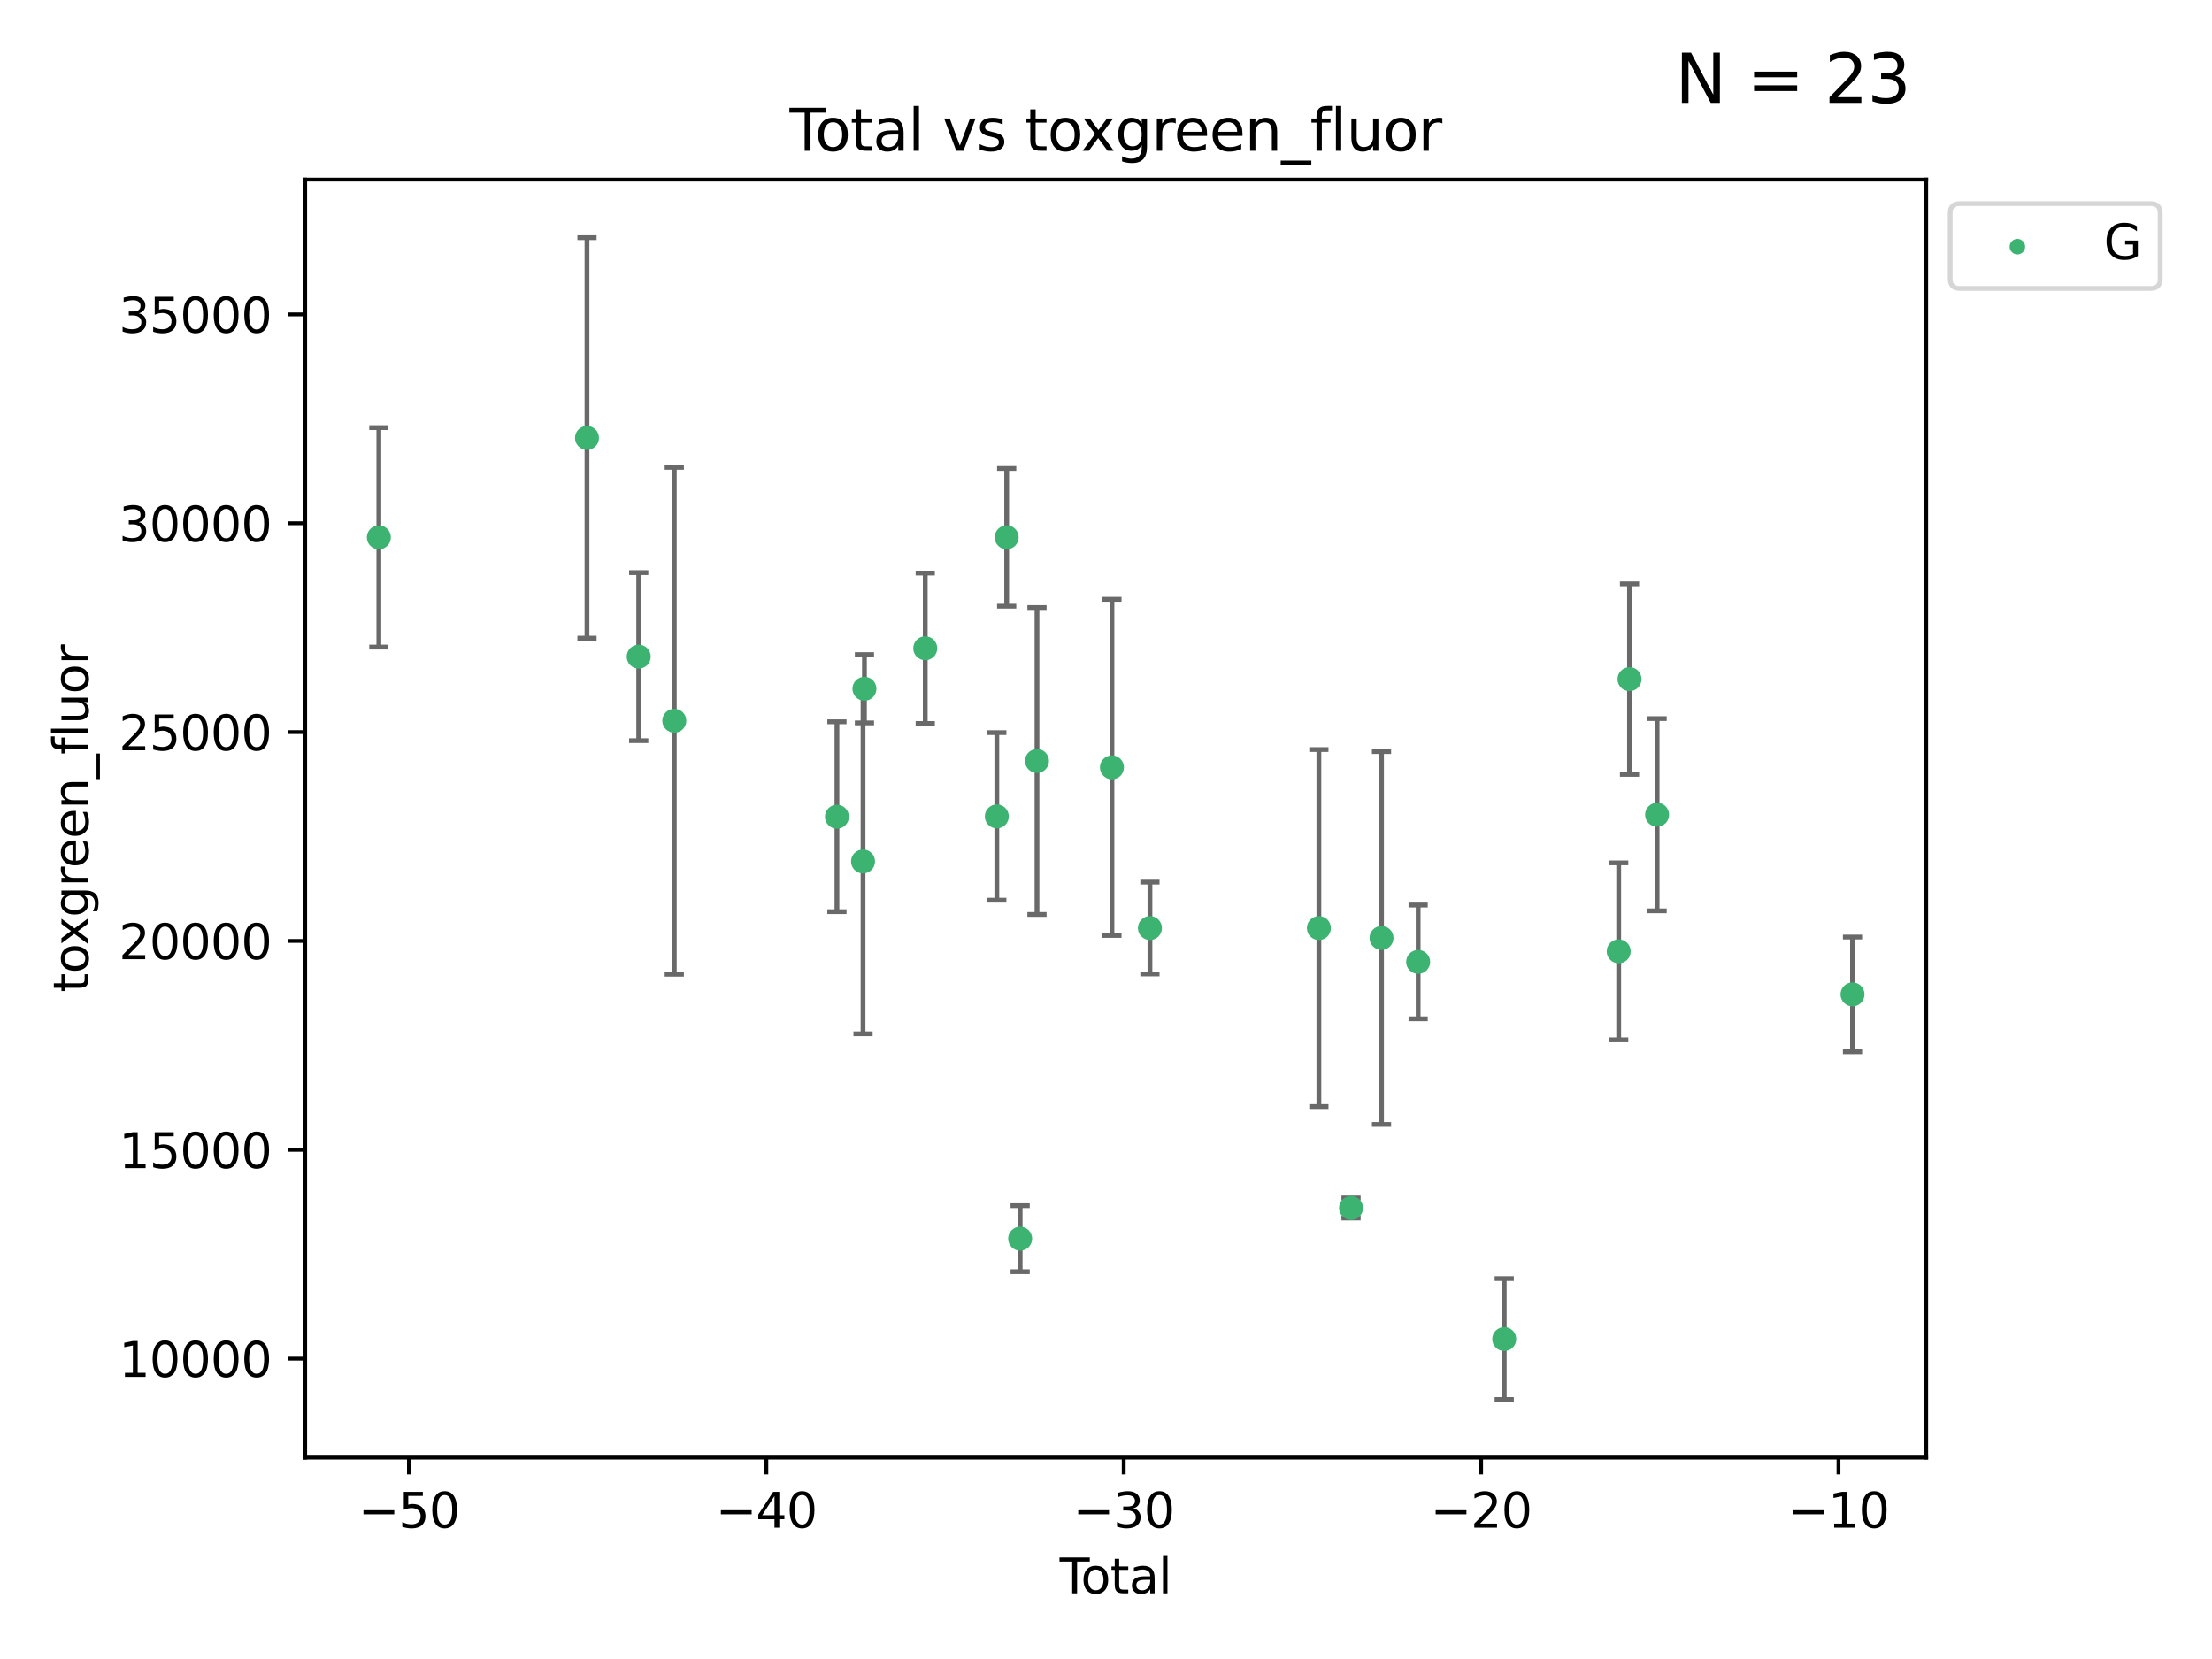 <?xml version="1.0" encoding="utf-8" standalone="no"?>
<!DOCTYPE svg PUBLIC "-//W3C//DTD SVG 1.1//EN"
  "http://www.w3.org/Graphics/SVG/1.1/DTD/svg11.dtd">
<svg xmlns:xlink="http://www.w3.org/1999/xlink" width="460.8pt" height="345.6pt" viewBox="0 0 460.8 345.6" xmlns="http://www.w3.org/2000/svg" version="1.1">
 <defs>
  <style type="text/css">*{stroke-linejoin: round; stroke-linecap: butt}</style>
 </defs>
 <g id="figure_1">
  <g id="patch_1">
   <path d="M 0 345.6 
L 460.8 345.6 
L 460.8 0 
L 0 0 
z
" style="fill: #ffffff"/>
  </g>
  <g id="axes_1">
   <g id="patch_2">
    <path d="M 63.571 303.64 
L 401.26 303.64 
L 401.26 37.411 
L 63.571 37.411 
z
" style="fill: #ffffff"/>
   </g>
   <g id="PathCollection_1">
    <defs>
     <path id="m7f926b72d5" d="M 0 1.118 
C 0.297 1.118 0.581 1 0.791 0.791 
C 1 0.581 1.118 0.297 1.118 0 
C 1.118 -0.297 1 -0.581 0.791 -0.791 
C 0.581 -1 0.297 -1.118 0 -1.118 
C -0.297 -1.118 -0.581 -1 -0.791 -0.791 
C -1 -0.581 -1.118 -0.297 -1.118 0 
C -1.118 0.297 -1 0.581 -0.791 0.791 
C -0.581 1 -0.297 1.118 0 1.118 
z
" style="stroke: #3cb371"/>
    </defs>
    <g clip-path="url(#p528242408f)">
     <use xlink:href="#m7f926b72d5" x="78.921" y="111.94" style="fill: #3cb371; stroke: #3cb371"/>
     <use xlink:href="#m7f926b72d5" x="122.278" y="91.228" style="fill: #3cb371; stroke: #3cb371"/>
     <use xlink:href="#m7f926b72d5" x="133.054" y="136.791" style="fill: #3cb371; stroke: #3cb371"/>
     <use xlink:href="#m7f926b72d5" x="140.466" y="150.149" style="fill: #3cb371; stroke: #3cb371"/>
     <use xlink:href="#m7f926b72d5" x="174.347" y="170.14" style="fill: #3cb371; stroke: #3cb371"/>
     <use xlink:href="#m7f926b72d5" x="179.784" y="179.458" style="fill: #3cb371; stroke: #3cb371"/>
     <use xlink:href="#m7f926b72d5" x="180.076" y="143.48" style="fill: #3cb371; stroke: #3cb371"/>
     <use xlink:href="#m7f926b72d5" x="192.744" y="135.05" style="fill: #3cb371; stroke: #3cb371"/>
     <use xlink:href="#m7f926b72d5" x="207.655" y="170.076" style="fill: #3cb371; stroke: #3cb371"/>
     <use xlink:href="#m7f926b72d5" x="209.708" y="111.931" style="fill: #3cb371; stroke: #3cb371"/>
     <use xlink:href="#m7f926b72d5" x="212.514" y="258.032" style="fill: #3cb371; stroke: #3cb371"/>
     <use xlink:href="#m7f926b72d5" x="216.022" y="158.527" style="fill: #3cb371; stroke: #3cb371"/>
     <use xlink:href="#m7f926b72d5" x="231.636" y="159.86" style="fill: #3cb371; stroke: #3cb371"/>
     <use xlink:href="#m7f926b72d5" x="239.552" y="193.327" style="fill: #3cb371; stroke: #3cb371"/>
     <use xlink:href="#m7f926b72d5" x="274.747" y="193.331" style="fill: #3cb371; stroke: #3cb371"/>
     <use xlink:href="#m7f926b72d5" x="281.447" y="251.639" style="fill: #3cb371; stroke: #3cb371"/>
     <use xlink:href="#m7f926b72d5" x="287.795" y="195.393" style="fill: #3cb371; stroke: #3cb371"/>
     <use xlink:href="#m7f926b72d5" x="295.426" y="200.382" style="fill: #3cb371; stroke: #3cb371"/>
     <use xlink:href="#m7f926b72d5" x="313.358" y="278.942" style="fill: #3cb371; stroke: #3cb371"/>
     <use xlink:href="#m7f926b72d5" x="337.204" y="198.183" style="fill: #3cb371; stroke: #3cb371"/>
     <use xlink:href="#m7f926b72d5" x="339.458" y="141.478" style="fill: #3cb371; stroke: #3cb371"/>
     <use xlink:href="#m7f926b72d5" x="345.204" y="169.722" style="fill: #3cb371; stroke: #3cb371"/>
     <use xlink:href="#m7f926b72d5" x="385.911" y="207.151" style="fill: #3cb371; stroke: #3cb371"/>
    </g>
   </g>
   <g id="matplotlib.axis_1">
    <g id="xtick_1">
     <g id="line2d_1">
      <defs>
       <path id="m1497d2286a" d="M 0 0 
L 0 3.5 
" style="stroke: #000000; stroke-width: 0.8"/>
      </defs>
      <g>
       <use xlink:href="#m1497d2286a" x="85.187" y="303.64" style="stroke: #000000; stroke-width: 0.8"/>
      </g>
     </g>
     <g id="text_1">
      <!-- −50 -->
      <g transform="translate(74.634 318.238)scale(0.1 -0.1)">
       <defs>
        <path id="DejaVuSans-2212" d="M 678 2272 
L 4684 2272 
L 4684 1741 
L 678 1741 
L 678 2272 
z
" transform="scale(0.016)"/>
        <path id="DejaVuSans-35" d="M 691 4666 
L 3169 4666 
L 3169 4134 
L 1269 4134 
L 1269 2991 
Q 1406 3038 1543 3061 
Q 1681 3084 1819 3084 
Q 2600 3084 3056 2656 
Q 3513 2228 3513 1497 
Q 3513 744 3044 326 
Q 2575 -91 1722 -91 
Q 1428 -91 1123 -41 
Q 819 9 494 109 
L 494 744 
Q 775 591 1075 516 
Q 1375 441 1709 441 
Q 2250 441 2565 725 
Q 2881 1009 2881 1497 
Q 2881 1984 2565 2268 
Q 2250 2553 1709 2553 
Q 1456 2553 1204 2497 
Q 953 2441 691 2322 
L 691 4666 
z
" transform="scale(0.016)"/>
        <path id="DejaVuSans-30" d="M 2034 4250 
Q 1547 4250 1301 3770 
Q 1056 3291 1056 2328 
Q 1056 1369 1301 889 
Q 1547 409 2034 409 
Q 2525 409 2770 889 
Q 3016 1369 3016 2328 
Q 3016 3291 2770 3770 
Q 2525 4250 2034 4250 
z
M 2034 4750 
Q 2819 4750 3233 4129 
Q 3647 3509 3647 2328 
Q 3647 1150 3233 529 
Q 2819 -91 2034 -91 
Q 1250 -91 836 529 
Q 422 1150 422 2328 
Q 422 3509 836 4129 
Q 1250 4750 2034 4750 
z
" transform="scale(0.016)"/>
       </defs>
       <use xlink:href="#DejaVuSans-2212"/>
       <use xlink:href="#DejaVuSans-35" x="83.789"/>
       <use xlink:href="#DejaVuSans-30" x="147.412"/>
      </g>
     </g>
    </g>
    <g id="xtick_2">
     <g id="line2d_2">
      <g>
       <use xlink:href="#m1497d2286a" x="159.638" y="303.64" style="stroke: #000000; stroke-width: 0.8"/>
      </g>
     </g>
     <g id="text_2">
      <!-- −40 -->
      <g transform="translate(149.086 318.238)scale(0.1 -0.1)">
       <defs>
        <path id="DejaVuSans-34" d="M 2419 4116 
L 825 1625 
L 2419 1625 
L 2419 4116 
z
M 2253 4666 
L 3047 4666 
L 3047 1625 
L 3713 1625 
L 3713 1100 
L 3047 1100 
L 3047 0 
L 2419 0 
L 2419 1100 
L 313 1100 
L 313 1709 
L 2253 4666 
z
" transform="scale(0.016)"/>
       </defs>
       <use xlink:href="#DejaVuSans-2212"/>
       <use xlink:href="#DejaVuSans-34" x="83.789"/>
       <use xlink:href="#DejaVuSans-30" x="147.412"/>
      </g>
     </g>
    </g>
    <g id="xtick_3">
     <g id="line2d_3">
      <g>
       <use xlink:href="#m1497d2286a" x="234.089" y="303.64" style="stroke: #000000; stroke-width: 0.8"/>
      </g>
     </g>
     <g id="text_3">
      <!-- −30 -->
      <g transform="translate(223.537 318.238)scale(0.1 -0.1)">
       <defs>
        <path id="DejaVuSans-33" d="M 2597 2516 
Q 3050 2419 3304 2112 
Q 3559 1806 3559 1356 
Q 3559 666 3084 287 
Q 2609 -91 1734 -91 
Q 1441 -91 1130 -33 
Q 819 25 488 141 
L 488 750 
Q 750 597 1062 519 
Q 1375 441 1716 441 
Q 2309 441 2620 675 
Q 2931 909 2931 1356 
Q 2931 1769 2642 2001 
Q 2353 2234 1838 2234 
L 1294 2234 
L 1294 2753 
L 1863 2753 
Q 2328 2753 2575 2939 
Q 2822 3125 2822 3475 
Q 2822 3834 2567 4026 
Q 2313 4219 1838 4219 
Q 1578 4219 1281 4162 
Q 984 4106 628 3988 
L 628 4550 
Q 988 4650 1302 4700 
Q 1616 4750 1894 4750 
Q 2613 4750 3031 4423 
Q 3450 4097 3450 3541 
Q 3450 3153 3228 2886 
Q 3006 2619 2597 2516 
z
" transform="scale(0.016)"/>
       </defs>
       <use xlink:href="#DejaVuSans-2212"/>
       <use xlink:href="#DejaVuSans-33" x="83.789"/>
       <use xlink:href="#DejaVuSans-30" x="147.412"/>
      </g>
     </g>
    </g>
    <g id="xtick_4">
     <g id="line2d_4">
      <g>
       <use xlink:href="#m1497d2286a" x="308.541" y="303.64" style="stroke: #000000; stroke-width: 0.8"/>
      </g>
     </g>
     <g id="text_4">
      <!-- −20 -->
      <g transform="translate(297.988 318.238)scale(0.1 -0.1)">
       <defs>
        <path id="DejaVuSans-32" d="M 1228 531 
L 3431 531 
L 3431 0 
L 469 0 
L 469 531 
Q 828 903 1448 1529 
Q 2069 2156 2228 2338 
Q 2531 2678 2651 2914 
Q 2772 3150 2772 3378 
Q 2772 3750 2511 3984 
Q 2250 4219 1831 4219 
Q 1534 4219 1204 4116 
Q 875 4013 500 3803 
L 500 4441 
Q 881 4594 1212 4672 
Q 1544 4750 1819 4750 
Q 2544 4750 2975 4387 
Q 3406 4025 3406 3419 
Q 3406 3131 3298 2873 
Q 3191 2616 2906 2266 
Q 2828 2175 2409 1742 
Q 1991 1309 1228 531 
z
" transform="scale(0.016)"/>
       </defs>
       <use xlink:href="#DejaVuSans-2212"/>
       <use xlink:href="#DejaVuSans-32" x="83.789"/>
       <use xlink:href="#DejaVuSans-30" x="147.412"/>
      </g>
     </g>
    </g>
    <g id="xtick_5">
     <g id="line2d_5">
      <g>
       <use xlink:href="#m1497d2286a" x="382.992" y="303.64" style="stroke: #000000; stroke-width: 0.8"/>
      </g>
     </g>
     <g id="text_5">
      <!-- −10 -->
      <g transform="translate(372.44 318.238)scale(0.1 -0.1)">
       <defs>
        <path id="DejaVuSans-31" d="M 794 531 
L 1825 531 
L 1825 4091 
L 703 3866 
L 703 4441 
L 1819 4666 
L 2450 4666 
L 2450 531 
L 3481 531 
L 3481 0 
L 794 0 
L 794 531 
z
" transform="scale(0.016)"/>
       </defs>
       <use xlink:href="#DejaVuSans-2212"/>
       <use xlink:href="#DejaVuSans-31" x="83.789"/>
       <use xlink:href="#DejaVuSans-30" x="147.412"/>
      </g>
     </g>
    </g>
    <g id="text_6">
     <!-- Total -->
     <g transform="translate(220.739 331.917)scale(0.1 -0.1)">
      <defs>
       <path id="DejaVuSans-54" d="M -19 4666 
L 3928 4666 
L 3928 4134 
L 2272 4134 
L 2272 0 
L 1638 0 
L 1638 4134 
L -19 4134 
L -19 4666 
z
" transform="scale(0.016)"/>
       <path id="DejaVuSans-6f" d="M 1959 3097 
Q 1497 3097 1228 2736 
Q 959 2375 959 1747 
Q 959 1119 1226 758 
Q 1494 397 1959 397 
Q 2419 397 2687 759 
Q 2956 1122 2956 1747 
Q 2956 2369 2687 2733 
Q 2419 3097 1959 3097 
z
M 1959 3584 
Q 2709 3584 3137 3096 
Q 3566 2609 3566 1747 
Q 3566 888 3137 398 
Q 2709 -91 1959 -91 
Q 1206 -91 779 398 
Q 353 888 353 1747 
Q 353 2609 779 3096 
Q 1206 3584 1959 3584 
z
" transform="scale(0.016)"/>
       <path id="DejaVuSans-74" d="M 1172 4494 
L 1172 3500 
L 2356 3500 
L 2356 3053 
L 1172 3053 
L 1172 1153 
Q 1172 725 1289 603 
Q 1406 481 1766 481 
L 2356 481 
L 2356 0 
L 1766 0 
Q 1100 0 847 248 
Q 594 497 594 1153 
L 594 3053 
L 172 3053 
L 172 3500 
L 594 3500 
L 594 4494 
L 1172 4494 
z
" transform="scale(0.016)"/>
       <path id="DejaVuSans-61" d="M 2194 1759 
Q 1497 1759 1228 1600 
Q 959 1441 959 1056 
Q 959 750 1161 570 
Q 1363 391 1709 391 
Q 2188 391 2477 730 
Q 2766 1069 2766 1631 
L 2766 1759 
L 2194 1759 
z
M 3341 1997 
L 3341 0 
L 2766 0 
L 2766 531 
Q 2569 213 2275 61 
Q 1981 -91 1556 -91 
Q 1019 -91 701 211 
Q 384 513 384 1019 
Q 384 1609 779 1909 
Q 1175 2209 1959 2209 
L 2766 2209 
L 2766 2266 
Q 2766 2663 2505 2880 
Q 2244 3097 1772 3097 
Q 1472 3097 1187 3025 
Q 903 2953 641 2809 
L 641 3341 
Q 956 3463 1253 3523 
Q 1550 3584 1831 3584 
Q 2591 3584 2966 3190 
Q 3341 2797 3341 1997 
z
" transform="scale(0.016)"/>
       <path id="DejaVuSans-6c" d="M 603 4863 
L 1178 4863 
L 1178 0 
L 603 0 
L 603 4863 
z
" transform="scale(0.016)"/>
      </defs>
      <use xlink:href="#DejaVuSans-54"/>
      <use xlink:href="#DejaVuSans-6f" x="44.084"/>
      <use xlink:href="#DejaVuSans-74" x="105.266"/>
      <use xlink:href="#DejaVuSans-61" x="144.475"/>
      <use xlink:href="#DejaVuSans-6c" x="205.754"/>
     </g>
    </g>
   </g>
   <g id="matplotlib.axis_2">
    <g id="ytick_1">
     <g id="line2d_6">
      <defs>
       <path id="mcdbc9cc428" d="M 0 0 
L -3.5 0 
" style="stroke: #000000; stroke-width: 0.8"/>
      </defs>
      <g>
       <use xlink:href="#mcdbc9cc428" x="63.571" y="283.028" style="stroke: #000000; stroke-width: 0.8"/>
      </g>
     </g>
     <g id="text_7">
      <!-- 10000 -->
      <g transform="translate(24.759 286.827)scale(0.1 -0.1)">
       <use xlink:href="#DejaVuSans-31"/>
       <use xlink:href="#DejaVuSans-30" x="63.623"/>
       <use xlink:href="#DejaVuSans-30" x="127.246"/>
       <use xlink:href="#DejaVuSans-30" x="190.869"/>
       <use xlink:href="#DejaVuSans-30" x="254.492"/>
      </g>
     </g>
    </g>
    <g id="ytick_2">
     <g id="line2d_7">
      <g>
       <use xlink:href="#mcdbc9cc428" x="63.571" y="239.522" style="stroke: #000000; stroke-width: 0.8"/>
      </g>
     </g>
     <g id="text_8">
      <!-- 15000 -->
      <g transform="translate(24.759 243.321)scale(0.1 -0.1)">
       <use xlink:href="#DejaVuSans-31"/>
       <use xlink:href="#DejaVuSans-35" x="63.623"/>
       <use xlink:href="#DejaVuSans-30" x="127.246"/>
       <use xlink:href="#DejaVuSans-30" x="190.869"/>
       <use xlink:href="#DejaVuSans-30" x="254.492"/>
      </g>
     </g>
    </g>
    <g id="ytick_3">
     <g id="line2d_8">
      <g>
       <use xlink:href="#mcdbc9cc428" x="63.571" y="196.016" style="stroke: #000000; stroke-width: 0.8"/>
      </g>
     </g>
     <g id="text_9">
      <!-- 20000 -->
      <g transform="translate(24.759 199.815)scale(0.1 -0.1)">
       <use xlink:href="#DejaVuSans-32"/>
       <use xlink:href="#DejaVuSans-30" x="63.623"/>
       <use xlink:href="#DejaVuSans-30" x="127.246"/>
       <use xlink:href="#DejaVuSans-30" x="190.869"/>
       <use xlink:href="#DejaVuSans-30" x="254.492"/>
      </g>
     </g>
    </g>
    <g id="ytick_4">
     <g id="line2d_9">
      <g>
       <use xlink:href="#mcdbc9cc428" x="63.571" y="152.51" style="stroke: #000000; stroke-width: 0.8"/>
      </g>
     </g>
     <g id="text_10">
      <!-- 25000 -->
      <g transform="translate(24.759 156.309)scale(0.1 -0.1)">
       <use xlink:href="#DejaVuSans-32"/>
       <use xlink:href="#DejaVuSans-35" x="63.623"/>
       <use xlink:href="#DejaVuSans-30" x="127.246"/>
       <use xlink:href="#DejaVuSans-30" x="190.869"/>
       <use xlink:href="#DejaVuSans-30" x="254.492"/>
      </g>
     </g>
    </g>
    <g id="ytick_5">
     <g id="line2d_10">
      <g>
       <use xlink:href="#mcdbc9cc428" x="63.571" y="109.004" style="stroke: #000000; stroke-width: 0.8"/>
      </g>
     </g>
     <g id="text_11">
      <!-- 30000 -->
      <g transform="translate(24.759 112.803)scale(0.1 -0.1)">
       <use xlink:href="#DejaVuSans-33"/>
       <use xlink:href="#DejaVuSans-30" x="63.623"/>
       <use xlink:href="#DejaVuSans-30" x="127.246"/>
       <use xlink:href="#DejaVuSans-30" x="190.869"/>
       <use xlink:href="#DejaVuSans-30" x="254.492"/>
      </g>
     </g>
    </g>
    <g id="ytick_6">
     <g id="line2d_11">
      <g>
       <use xlink:href="#mcdbc9cc428" x="63.571" y="65.498" style="stroke: #000000; stroke-width: 0.8"/>
      </g>
     </g>
     <g id="text_12">
      <!-- 35000 -->
      <g transform="translate(24.759 69.297)scale(0.1 -0.1)">
       <use xlink:href="#DejaVuSans-33"/>
       <use xlink:href="#DejaVuSans-35" x="63.623"/>
       <use xlink:href="#DejaVuSans-30" x="127.246"/>
       <use xlink:href="#DejaVuSans-30" x="190.869"/>
       <use xlink:href="#DejaVuSans-30" x="254.492"/>
      </g>
     </g>
    </g>
    <g id="text_13">
     <!-- toxgreen_fluor -->
     <g transform="translate(18.401 206.72)rotate(-90)scale(0.1 -0.1)">
      <defs>
       <path id="DejaVuSans-78" d="M 3513 3500 
L 2247 1797 
L 3578 0 
L 2900 0 
L 1881 1375 
L 863 0 
L 184 0 
L 1544 1831 
L 300 3500 
L 978 3500 
L 1906 2253 
L 2834 3500 
L 3513 3500 
z
" transform="scale(0.016)"/>
       <path id="DejaVuSans-67" d="M 2906 1791 
Q 2906 2416 2648 2759 
Q 2391 3103 1925 3103 
Q 1463 3103 1205 2759 
Q 947 2416 947 1791 
Q 947 1169 1205 825 
Q 1463 481 1925 481 
Q 2391 481 2648 825 
Q 2906 1169 2906 1791 
z
M 3481 434 
Q 3481 -459 3084 -895 
Q 2688 -1331 1869 -1331 
Q 1566 -1331 1297 -1286 
Q 1028 -1241 775 -1147 
L 775 -588 
Q 1028 -725 1275 -790 
Q 1522 -856 1778 -856 
Q 2344 -856 2625 -561 
Q 2906 -266 2906 331 
L 2906 616 
Q 2728 306 2450 153 
Q 2172 0 1784 0 
Q 1141 0 747 490 
Q 353 981 353 1791 
Q 353 2603 747 3093 
Q 1141 3584 1784 3584 
Q 2172 3584 2450 3431 
Q 2728 3278 2906 2969 
L 2906 3500 
L 3481 3500 
L 3481 434 
z
" transform="scale(0.016)"/>
       <path id="DejaVuSans-72" d="M 2631 2963 
Q 2534 3019 2420 3045 
Q 2306 3072 2169 3072 
Q 1681 3072 1420 2755 
Q 1159 2438 1159 1844 
L 1159 0 
L 581 0 
L 581 3500 
L 1159 3500 
L 1159 2956 
Q 1341 3275 1631 3429 
Q 1922 3584 2338 3584 
Q 2397 3584 2469 3576 
Q 2541 3569 2628 3553 
L 2631 2963 
z
" transform="scale(0.016)"/>
       <path id="DejaVuSans-65" d="M 3597 1894 
L 3597 1613 
L 953 1613 
Q 991 1019 1311 708 
Q 1631 397 2203 397 
Q 2534 397 2845 478 
Q 3156 559 3463 722 
L 3463 178 
Q 3153 47 2828 -22 
Q 2503 -91 2169 -91 
Q 1331 -91 842 396 
Q 353 884 353 1716 
Q 353 2575 817 3079 
Q 1281 3584 2069 3584 
Q 2775 3584 3186 3129 
Q 3597 2675 3597 1894 
z
M 3022 2063 
Q 3016 2534 2758 2815 
Q 2500 3097 2075 3097 
Q 1594 3097 1305 2825 
Q 1016 2553 972 2059 
L 3022 2063 
z
" transform="scale(0.016)"/>
       <path id="DejaVuSans-6e" d="M 3513 2113 
L 3513 0 
L 2938 0 
L 2938 2094 
Q 2938 2591 2744 2837 
Q 2550 3084 2163 3084 
Q 1697 3084 1428 2787 
Q 1159 2491 1159 1978 
L 1159 0 
L 581 0 
L 581 3500 
L 1159 3500 
L 1159 2956 
Q 1366 3272 1645 3428 
Q 1925 3584 2291 3584 
Q 2894 3584 3203 3211 
Q 3513 2838 3513 2113 
z
" transform="scale(0.016)"/>
       <path id="DejaVuSans-5f" d="M 3263 -1063 
L 3263 -1509 
L -63 -1509 
L -63 -1063 
L 3263 -1063 
z
" transform="scale(0.016)"/>
       <path id="DejaVuSans-66" d="M 2375 4863 
L 2375 4384 
L 1825 4384 
Q 1516 4384 1395 4259 
Q 1275 4134 1275 3809 
L 1275 3500 
L 2222 3500 
L 2222 3053 
L 1275 3053 
L 1275 0 
L 697 0 
L 697 3053 
L 147 3053 
L 147 3500 
L 697 3500 
L 697 3744 
Q 697 4328 969 4595 
Q 1241 4863 1831 4863 
L 2375 4863 
z
" transform="scale(0.016)"/>
       <path id="DejaVuSans-75" d="M 544 1381 
L 544 3500 
L 1119 3500 
L 1119 1403 
Q 1119 906 1312 657 
Q 1506 409 1894 409 
Q 2359 409 2629 706 
Q 2900 1003 2900 1516 
L 2900 3500 
L 3475 3500 
L 3475 0 
L 2900 0 
L 2900 538 
Q 2691 219 2414 64 
Q 2138 -91 1772 -91 
Q 1169 -91 856 284 
Q 544 659 544 1381 
z
M 1991 3584 
L 1991 3584 
z
" transform="scale(0.016)"/>
      </defs>
      <use xlink:href="#DejaVuSans-74"/>
      <use xlink:href="#DejaVuSans-6f" x="39.209"/>
      <use xlink:href="#DejaVuSans-78" x="97.266"/>
      <use xlink:href="#DejaVuSans-67" x="156.445"/>
      <use xlink:href="#DejaVuSans-72" x="219.922"/>
      <use xlink:href="#DejaVuSans-65" x="258.785"/>
      <use xlink:href="#DejaVuSans-65" x="320.309"/>
      <use xlink:href="#DejaVuSans-6e" x="381.832"/>
      <use xlink:href="#DejaVuSans-5f" x="445.211"/>
      <use xlink:href="#DejaVuSans-66" x="495.211"/>
      <use xlink:href="#DejaVuSans-6c" x="530.416"/>
      <use xlink:href="#DejaVuSans-75" x="558.199"/>
      <use xlink:href="#DejaVuSans-6f" x="621.578"/>
      <use xlink:href="#DejaVuSans-72" x="682.76"/>
     </g>
    </g>
   </g>
   <g id="LineCollection_1">
    <path d="M 78.921 134.8 
L 78.921 89.08 
" clip-path="url(#p528242408f)" style="fill: none; stroke: #696969"/>
    <path d="M 122.278 132.943 
L 122.278 49.513 
" clip-path="url(#p528242408f)" style="fill: none; stroke: #696969"/>
    <path d="M 133.054 154.292 
L 133.054 119.29 
" clip-path="url(#p528242408f)" style="fill: none; stroke: #696969"/>
    <path d="M 140.466 202.952 
L 140.466 97.347 
" clip-path="url(#p528242408f)" style="fill: none; stroke: #696969"/>
    <path d="M 174.347 189.921 
L 174.347 150.359 
" clip-path="url(#p528242408f)" style="fill: none; stroke: #696969"/>
    <path d="M 179.784 215.353 
L 179.784 143.562 
" clip-path="url(#p528242408f)" style="fill: none; stroke: #696969"/>
    <path d="M 180.076 150.594 
L 180.076 136.367 
" clip-path="url(#p528242408f)" style="fill: none; stroke: #696969"/>
    <path d="M 192.744 150.72 
L 192.744 119.38 
" clip-path="url(#p528242408f)" style="fill: none; stroke: #696969"/>
    <path d="M 207.655 187.529 
L 207.655 152.624 
" clip-path="url(#p528242408f)" style="fill: none; stroke: #696969"/>
    <path d="M 209.708 126.278 
L 209.708 97.583 
" clip-path="url(#p528242408f)" style="fill: none; stroke: #696969"/>
    <path d="M 212.514 264.904 
L 212.514 251.16 
" clip-path="url(#p528242408f)" style="fill: none; stroke: #696969"/>
    <path d="M 216.022 190.492 
L 216.022 126.563 
" clip-path="url(#p528242408f)" style="fill: none; stroke: #696969"/>
    <path d="M 231.636 194.873 
L 231.636 124.848 
" clip-path="url(#p528242408f)" style="fill: none; stroke: #696969"/>
    <path d="M 239.552 202.896 
L 239.552 183.757 
" clip-path="url(#p528242408f)" style="fill: none; stroke: #696969"/>
    <path d="M 274.747 230.51 
L 274.747 156.153 
" clip-path="url(#p528242408f)" style="fill: none; stroke: #696969"/>
    <path d="M 281.447 253.727 
L 281.447 249.552 
" clip-path="url(#p528242408f)" style="fill: none; stroke: #696969"/>
    <path d="M 287.795 234.224 
L 287.795 156.561 
" clip-path="url(#p528242408f)" style="fill: none; stroke: #696969"/>
    <path d="M 295.426 212.229 
L 295.426 188.535 
" clip-path="url(#p528242408f)" style="fill: none; stroke: #696969"/>
    <path d="M 313.358 291.539 
L 313.358 266.346 
" clip-path="url(#p528242408f)" style="fill: none; stroke: #696969"/>
    <path d="M 337.204 216.613 
L 337.204 179.752 
" clip-path="url(#p528242408f)" style="fill: none; stroke: #696969"/>
    <path d="M 339.458 161.323 
L 339.458 121.633 
" clip-path="url(#p528242408f)" style="fill: none; stroke: #696969"/>
    <path d="M 345.204 189.749 
L 345.204 149.696 
" clip-path="url(#p528242408f)" style="fill: none; stroke: #696969"/>
    <path d="M 385.911 219.104 
L 385.911 195.199 
" clip-path="url(#p528242408f)" style="fill: none; stroke: #696969"/>
   </g>
   <g id="line2d_12">
    <defs>
     <path id="m461660b08a" d="M 2 0 
L -2 -0 
" style="stroke: #696969"/>
    </defs>
    <g clip-path="url(#p528242408f)">
     <use xlink:href="#m461660b08a" x="78.921" y="134.8" style="fill: #696969; stroke: #696969"/>
     <use xlink:href="#m461660b08a" x="122.278" y="132.943" style="fill: #696969; stroke: #696969"/>
     <use xlink:href="#m461660b08a" x="133.054" y="154.292" style="fill: #696969; stroke: #696969"/>
     <use xlink:href="#m461660b08a" x="140.466" y="202.952" style="fill: #696969; stroke: #696969"/>
     <use xlink:href="#m461660b08a" x="174.347" y="189.921" style="fill: #696969; stroke: #696969"/>
     <use xlink:href="#m461660b08a" x="179.784" y="215.353" style="fill: #696969; stroke: #696969"/>
     <use xlink:href="#m461660b08a" x="180.076" y="150.594" style="fill: #696969; stroke: #696969"/>
     <use xlink:href="#m461660b08a" x="192.744" y="150.72" style="fill: #696969; stroke: #696969"/>
     <use xlink:href="#m461660b08a" x="207.655" y="187.529" style="fill: #696969; stroke: #696969"/>
     <use xlink:href="#m461660b08a" x="209.708" y="126.278" style="fill: #696969; stroke: #696969"/>
     <use xlink:href="#m461660b08a" x="212.514" y="264.904" style="fill: #696969; stroke: #696969"/>
     <use xlink:href="#m461660b08a" x="216.022" y="190.492" style="fill: #696969; stroke: #696969"/>
     <use xlink:href="#m461660b08a" x="231.636" y="194.873" style="fill: #696969; stroke: #696969"/>
     <use xlink:href="#m461660b08a" x="239.552" y="202.896" style="fill: #696969; stroke: #696969"/>
     <use xlink:href="#m461660b08a" x="274.747" y="230.51" style="fill: #696969; stroke: #696969"/>
     <use xlink:href="#m461660b08a" x="281.447" y="253.727" style="fill: #696969; stroke: #696969"/>
     <use xlink:href="#m461660b08a" x="287.795" y="234.224" style="fill: #696969; stroke: #696969"/>
     <use xlink:href="#m461660b08a" x="295.426" y="212.229" style="fill: #696969; stroke: #696969"/>
     <use xlink:href="#m461660b08a" x="313.358" y="291.539" style="fill: #696969; stroke: #696969"/>
     <use xlink:href="#m461660b08a" x="337.204" y="216.613" style="fill: #696969; stroke: #696969"/>
     <use xlink:href="#m461660b08a" x="339.458" y="161.323" style="fill: #696969; stroke: #696969"/>
     <use xlink:href="#m461660b08a" x="345.204" y="189.749" style="fill: #696969; stroke: #696969"/>
     <use xlink:href="#m461660b08a" x="385.911" y="219.104" style="fill: #696969; stroke: #696969"/>
    </g>
   </g>
   <g id="line2d_13">
    <g clip-path="url(#p528242408f)">
     <use xlink:href="#m461660b08a" x="78.921" y="89.08" style="fill: #696969; stroke: #696969"/>
     <use xlink:href="#m461660b08a" x="122.278" y="49.513" style="fill: #696969; stroke: #696969"/>
     <use xlink:href="#m461660b08a" x="133.054" y="119.29" style="fill: #696969; stroke: #696969"/>
     <use xlink:href="#m461660b08a" x="140.466" y="97.347" style="fill: #696969; stroke: #696969"/>
     <use xlink:href="#m461660b08a" x="174.347" y="150.359" style="fill: #696969; stroke: #696969"/>
     <use xlink:href="#m461660b08a" x="179.784" y="143.562" style="fill: #696969; stroke: #696969"/>
     <use xlink:href="#m461660b08a" x="180.076" y="136.367" style="fill: #696969; stroke: #696969"/>
     <use xlink:href="#m461660b08a" x="192.744" y="119.38" style="fill: #696969; stroke: #696969"/>
     <use xlink:href="#m461660b08a" x="207.655" y="152.624" style="fill: #696969; stroke: #696969"/>
     <use xlink:href="#m461660b08a" x="209.708" y="97.583" style="fill: #696969; stroke: #696969"/>
     <use xlink:href="#m461660b08a" x="212.514" y="251.16" style="fill: #696969; stroke: #696969"/>
     <use xlink:href="#m461660b08a" x="216.022" y="126.563" style="fill: #696969; stroke: #696969"/>
     <use xlink:href="#m461660b08a" x="231.636" y="124.848" style="fill: #696969; stroke: #696969"/>
     <use xlink:href="#m461660b08a" x="239.552" y="183.757" style="fill: #696969; stroke: #696969"/>
     <use xlink:href="#m461660b08a" x="274.747" y="156.153" style="fill: #696969; stroke: #696969"/>
     <use xlink:href="#m461660b08a" x="281.447" y="249.552" style="fill: #696969; stroke: #696969"/>
     <use xlink:href="#m461660b08a" x="287.795" y="156.561" style="fill: #696969; stroke: #696969"/>
     <use xlink:href="#m461660b08a" x="295.426" y="188.535" style="fill: #696969; stroke: #696969"/>
     <use xlink:href="#m461660b08a" x="313.358" y="266.346" style="fill: #696969; stroke: #696969"/>
     <use xlink:href="#m461660b08a" x="337.204" y="179.752" style="fill: #696969; stroke: #696969"/>
     <use xlink:href="#m461660b08a" x="339.458" y="121.633" style="fill: #696969; stroke: #696969"/>
     <use xlink:href="#m461660b08a" x="345.204" y="149.696" style="fill: #696969; stroke: #696969"/>
     <use xlink:href="#m461660b08a" x="385.911" y="195.199" style="fill: #696969; stroke: #696969"/>
    </g>
   </g>
   <g id="line2d_14">
    <defs>
     <path id="m7bf7bdc9ca" d="M 0 2 
C 0.53 2 1.039 1.789 1.414 1.414 
C 1.789 1.039 2 0.53 2 0 
C 2 -0.53 1.789 -1.039 1.414 -1.414 
C 1.039 -1.789 0.53 -2 0 -2 
C -0.53 -2 -1.039 -1.789 -1.414 -1.414 
C -1.789 -1.039 -2 -0.53 -2 0 
C -2 0.53 -1.789 1.039 -1.414 1.414 
C -1.039 1.789 -0.53 2 0 2 
z
" style="stroke: #3cb371"/>
    </defs>
    <g clip-path="url(#p528242408f)">
     <use xlink:href="#m7bf7bdc9ca" x="78.921" y="111.94" style="fill: #3cb371; stroke: #3cb371"/>
     <use xlink:href="#m7bf7bdc9ca" x="122.278" y="91.228" style="fill: #3cb371; stroke: #3cb371"/>
     <use xlink:href="#m7bf7bdc9ca" x="133.054" y="136.791" style="fill: #3cb371; stroke: #3cb371"/>
     <use xlink:href="#m7bf7bdc9ca" x="140.466" y="150.149" style="fill: #3cb371; stroke: #3cb371"/>
     <use xlink:href="#m7bf7bdc9ca" x="174.347" y="170.14" style="fill: #3cb371; stroke: #3cb371"/>
     <use xlink:href="#m7bf7bdc9ca" x="179.784" y="179.458" style="fill: #3cb371; stroke: #3cb371"/>
     <use xlink:href="#m7bf7bdc9ca" x="180.076" y="143.48" style="fill: #3cb371; stroke: #3cb371"/>
     <use xlink:href="#m7bf7bdc9ca" x="192.744" y="135.05" style="fill: #3cb371; stroke: #3cb371"/>
     <use xlink:href="#m7bf7bdc9ca" x="207.655" y="170.076" style="fill: #3cb371; stroke: #3cb371"/>
     <use xlink:href="#m7bf7bdc9ca" x="209.708" y="111.931" style="fill: #3cb371; stroke: #3cb371"/>
     <use xlink:href="#m7bf7bdc9ca" x="212.514" y="258.032" style="fill: #3cb371; stroke: #3cb371"/>
     <use xlink:href="#m7bf7bdc9ca" x="216.022" y="158.527" style="fill: #3cb371; stroke: #3cb371"/>
     <use xlink:href="#m7bf7bdc9ca" x="231.636" y="159.86" style="fill: #3cb371; stroke: #3cb371"/>
     <use xlink:href="#m7bf7bdc9ca" x="239.552" y="193.327" style="fill: #3cb371; stroke: #3cb371"/>
     <use xlink:href="#m7bf7bdc9ca" x="274.747" y="193.331" style="fill: #3cb371; stroke: #3cb371"/>
     <use xlink:href="#m7bf7bdc9ca" x="281.447" y="251.639" style="fill: #3cb371; stroke: #3cb371"/>
     <use xlink:href="#m7bf7bdc9ca" x="287.795" y="195.393" style="fill: #3cb371; stroke: #3cb371"/>
     <use xlink:href="#m7bf7bdc9ca" x="295.426" y="200.382" style="fill: #3cb371; stroke: #3cb371"/>
     <use xlink:href="#m7bf7bdc9ca" x="313.358" y="278.942" style="fill: #3cb371; stroke: #3cb371"/>
     <use xlink:href="#m7bf7bdc9ca" x="337.204" y="198.183" style="fill: #3cb371; stroke: #3cb371"/>
     <use xlink:href="#m7bf7bdc9ca" x="339.458" y="141.478" style="fill: #3cb371; stroke: #3cb371"/>
     <use xlink:href="#m7bf7bdc9ca" x="345.204" y="169.722" style="fill: #3cb371; stroke: #3cb371"/>
     <use xlink:href="#m7bf7bdc9ca" x="385.911" y="207.151" style="fill: #3cb371; stroke: #3cb371"/>
    </g>
   </g>
   <g id="patch_3">
    <path d="M 63.571 303.64 
L 63.571 37.411 
" style="fill: none; stroke: #000000; stroke-width: 0.8; stroke-linejoin: miter; stroke-linecap: square"/>
   </g>
   <g id="patch_4">
    <path d="M 401.26 303.64 
L 401.26 37.411 
" style="fill: none; stroke: #000000; stroke-width: 0.8; stroke-linejoin: miter; stroke-linecap: square"/>
   </g>
   <g id="patch_5">
    <path d="M 63.571 303.64 
L 401.26 303.64 
" style="fill: none; stroke: #000000; stroke-width: 0.8; stroke-linejoin: miter; stroke-linecap: square"/>
   </g>
   <g id="patch_6">
    <path d="M 63.571 37.411 
L 401.26 37.411 
" style="fill: none; stroke: #000000; stroke-width: 0.8; stroke-linejoin: miter; stroke-linecap: square"/>
   </g>
   <g id="text_14">
    <!-- N = 23 -->
    <g transform="translate(348.964 21.426)scale(0.14 -0.14)">
     <defs>
      <path id="DejaVuSans-4e" d="M 628 4666 
L 1478 4666 
L 3547 763 
L 3547 4666 
L 4159 4666 
L 4159 0 
L 3309 0 
L 1241 3903 
L 1241 0 
L 628 0 
L 628 4666 
z
" transform="scale(0.016)"/>
      <path id="DejaVuSans-20" transform="scale(0.016)"/>
      <path id="DejaVuSans-3d" d="M 678 2906 
L 4684 2906 
L 4684 2381 
L 678 2381 
L 678 2906 
z
M 678 1631 
L 4684 1631 
L 4684 1100 
L 678 1100 
L 678 1631 
z
" transform="scale(0.016)"/>
     </defs>
     <use xlink:href="#DejaVuSans-4e"/>
     <use xlink:href="#DejaVuSans-20" x="74.805"/>
     <use xlink:href="#DejaVuSans-3d" x="106.592"/>
     <use xlink:href="#DejaVuSans-20" x="190.381"/>
     <use xlink:href="#DejaVuSans-32" x="222.168"/>
     <use xlink:href="#DejaVuSans-33" x="285.791"/>
    </g>
   </g>
   <g id="text_15">
    <!-- Total vs toxgreen_fluor -->
    <g transform="translate(164.48 31.411)scale(0.12 -0.12)">
     <defs>
      <path id="DejaVuSans-76" d="M 191 3500 
L 800 3500 
L 1894 563 
L 2988 3500 
L 3597 3500 
L 2284 0 
L 1503 0 
L 191 3500 
z
" transform="scale(0.016)"/>
      <path id="DejaVuSans-73" d="M 2834 3397 
L 2834 2853 
Q 2591 2978 2328 3040 
Q 2066 3103 1784 3103 
Q 1356 3103 1142 2972 
Q 928 2841 928 2578 
Q 928 2378 1081 2264 
Q 1234 2150 1697 2047 
L 1894 2003 
Q 2506 1872 2764 1633 
Q 3022 1394 3022 966 
Q 3022 478 2636 193 
Q 2250 -91 1575 -91 
Q 1294 -91 989 -36 
Q 684 19 347 128 
L 347 722 
Q 666 556 975 473 
Q 1284 391 1588 391 
Q 1994 391 2212 530 
Q 2431 669 2431 922 
Q 2431 1156 2273 1281 
Q 2116 1406 1581 1522 
L 1381 1569 
Q 847 1681 609 1914 
Q 372 2147 372 2553 
Q 372 3047 722 3315 
Q 1072 3584 1716 3584 
Q 2034 3584 2315 3537 
Q 2597 3491 2834 3397 
z
" transform="scale(0.016)"/>
     </defs>
     <use xlink:href="#DejaVuSans-54"/>
     <use xlink:href="#DejaVuSans-6f" x="44.084"/>
     <use xlink:href="#DejaVuSans-74" x="105.266"/>
     <use xlink:href="#DejaVuSans-61" x="144.475"/>
     <use xlink:href="#DejaVuSans-6c" x="205.754"/>
     <use xlink:href="#DejaVuSans-20" x="233.537"/>
     <use xlink:href="#DejaVuSans-76" x="265.324"/>
     <use xlink:href="#DejaVuSans-73" x="324.504"/>
     <use xlink:href="#DejaVuSans-20" x="376.604"/>
     <use xlink:href="#DejaVuSans-74" x="408.391"/>
     <use xlink:href="#DejaVuSans-6f" x="447.6"/>
     <use xlink:href="#DejaVuSans-78" x="505.656"/>
     <use xlink:href="#DejaVuSans-67" x="564.836"/>
     <use xlink:href="#DejaVuSans-72" x="628.312"/>
     <use xlink:href="#DejaVuSans-65" x="667.176"/>
     <use xlink:href="#DejaVuSans-65" x="728.699"/>
     <use xlink:href="#DejaVuSans-6e" x="790.223"/>
     <use xlink:href="#DejaVuSans-5f" x="853.602"/>
     <use xlink:href="#DejaVuSans-66" x="903.602"/>
     <use xlink:href="#DejaVuSans-6c" x="938.807"/>
     <use xlink:href="#DejaVuSans-75" x="966.59"/>
     <use xlink:href="#DejaVuSans-6f" x="1029.969"/>
     <use xlink:href="#DejaVuSans-72" x="1091.15"/>
    </g>
   </g>
   <g id="legend_1">
    <g id="patch_7">
     <path d="M 408.26 60.089 
L 448.008 60.089 
Q 450.008 60.089 450.008 58.089 
L 450.008 44.411 
Q 450.008 42.411 448.008 42.411 
L 408.26 42.411 
Q 406.26 42.411 406.26 44.411 
L 406.26 58.089 
Q 406.26 60.089 408.26 60.089 
z
" style="fill: #ffffff; opacity: 0.8; stroke: #cccccc; stroke-linejoin: miter"/>
    </g>
    <g id="PathCollection_2">
     <g>
      <use xlink:href="#m7f926b72d5" x="420.26" y="51.385" style="fill: #3cb371; stroke: #3cb371"/>
     </g>
    </g>
    <g id="text_16">
     <!-- G -->
     <g transform="translate(438.26 54.01)scale(0.1 -0.1)">
      <defs>
       <path id="DejaVuSans-47" d="M 3809 666 
L 3809 1919 
L 2778 1919 
L 2778 2438 
L 4434 2438 
L 4434 434 
Q 4069 175 3628 42 
Q 3188 -91 2688 -91 
Q 1594 -91 976 548 
Q 359 1188 359 2328 
Q 359 3472 976 4111 
Q 1594 4750 2688 4750 
Q 3144 4750 3555 4637 
Q 3966 4525 4313 4306 
L 4313 3634 
Q 3963 3931 3569 4081 
Q 3175 4231 2741 4231 
Q 1884 4231 1454 3753 
Q 1025 3275 1025 2328 
Q 1025 1384 1454 906 
Q 1884 428 2741 428 
Q 3075 428 3337 486 
Q 3600 544 3809 666 
z
" transform="scale(0.016)"/>
      </defs>
      <use xlink:href="#DejaVuSans-47"/>
     </g>
    </g>
   </g>
  </g>
 </g>
 <defs>
  <clipPath id="p528242408f">
   <rect x="63.571" y="37.411" width="337.689" height="266.229"/>
  </clipPath>
 </defs>
</svg>
